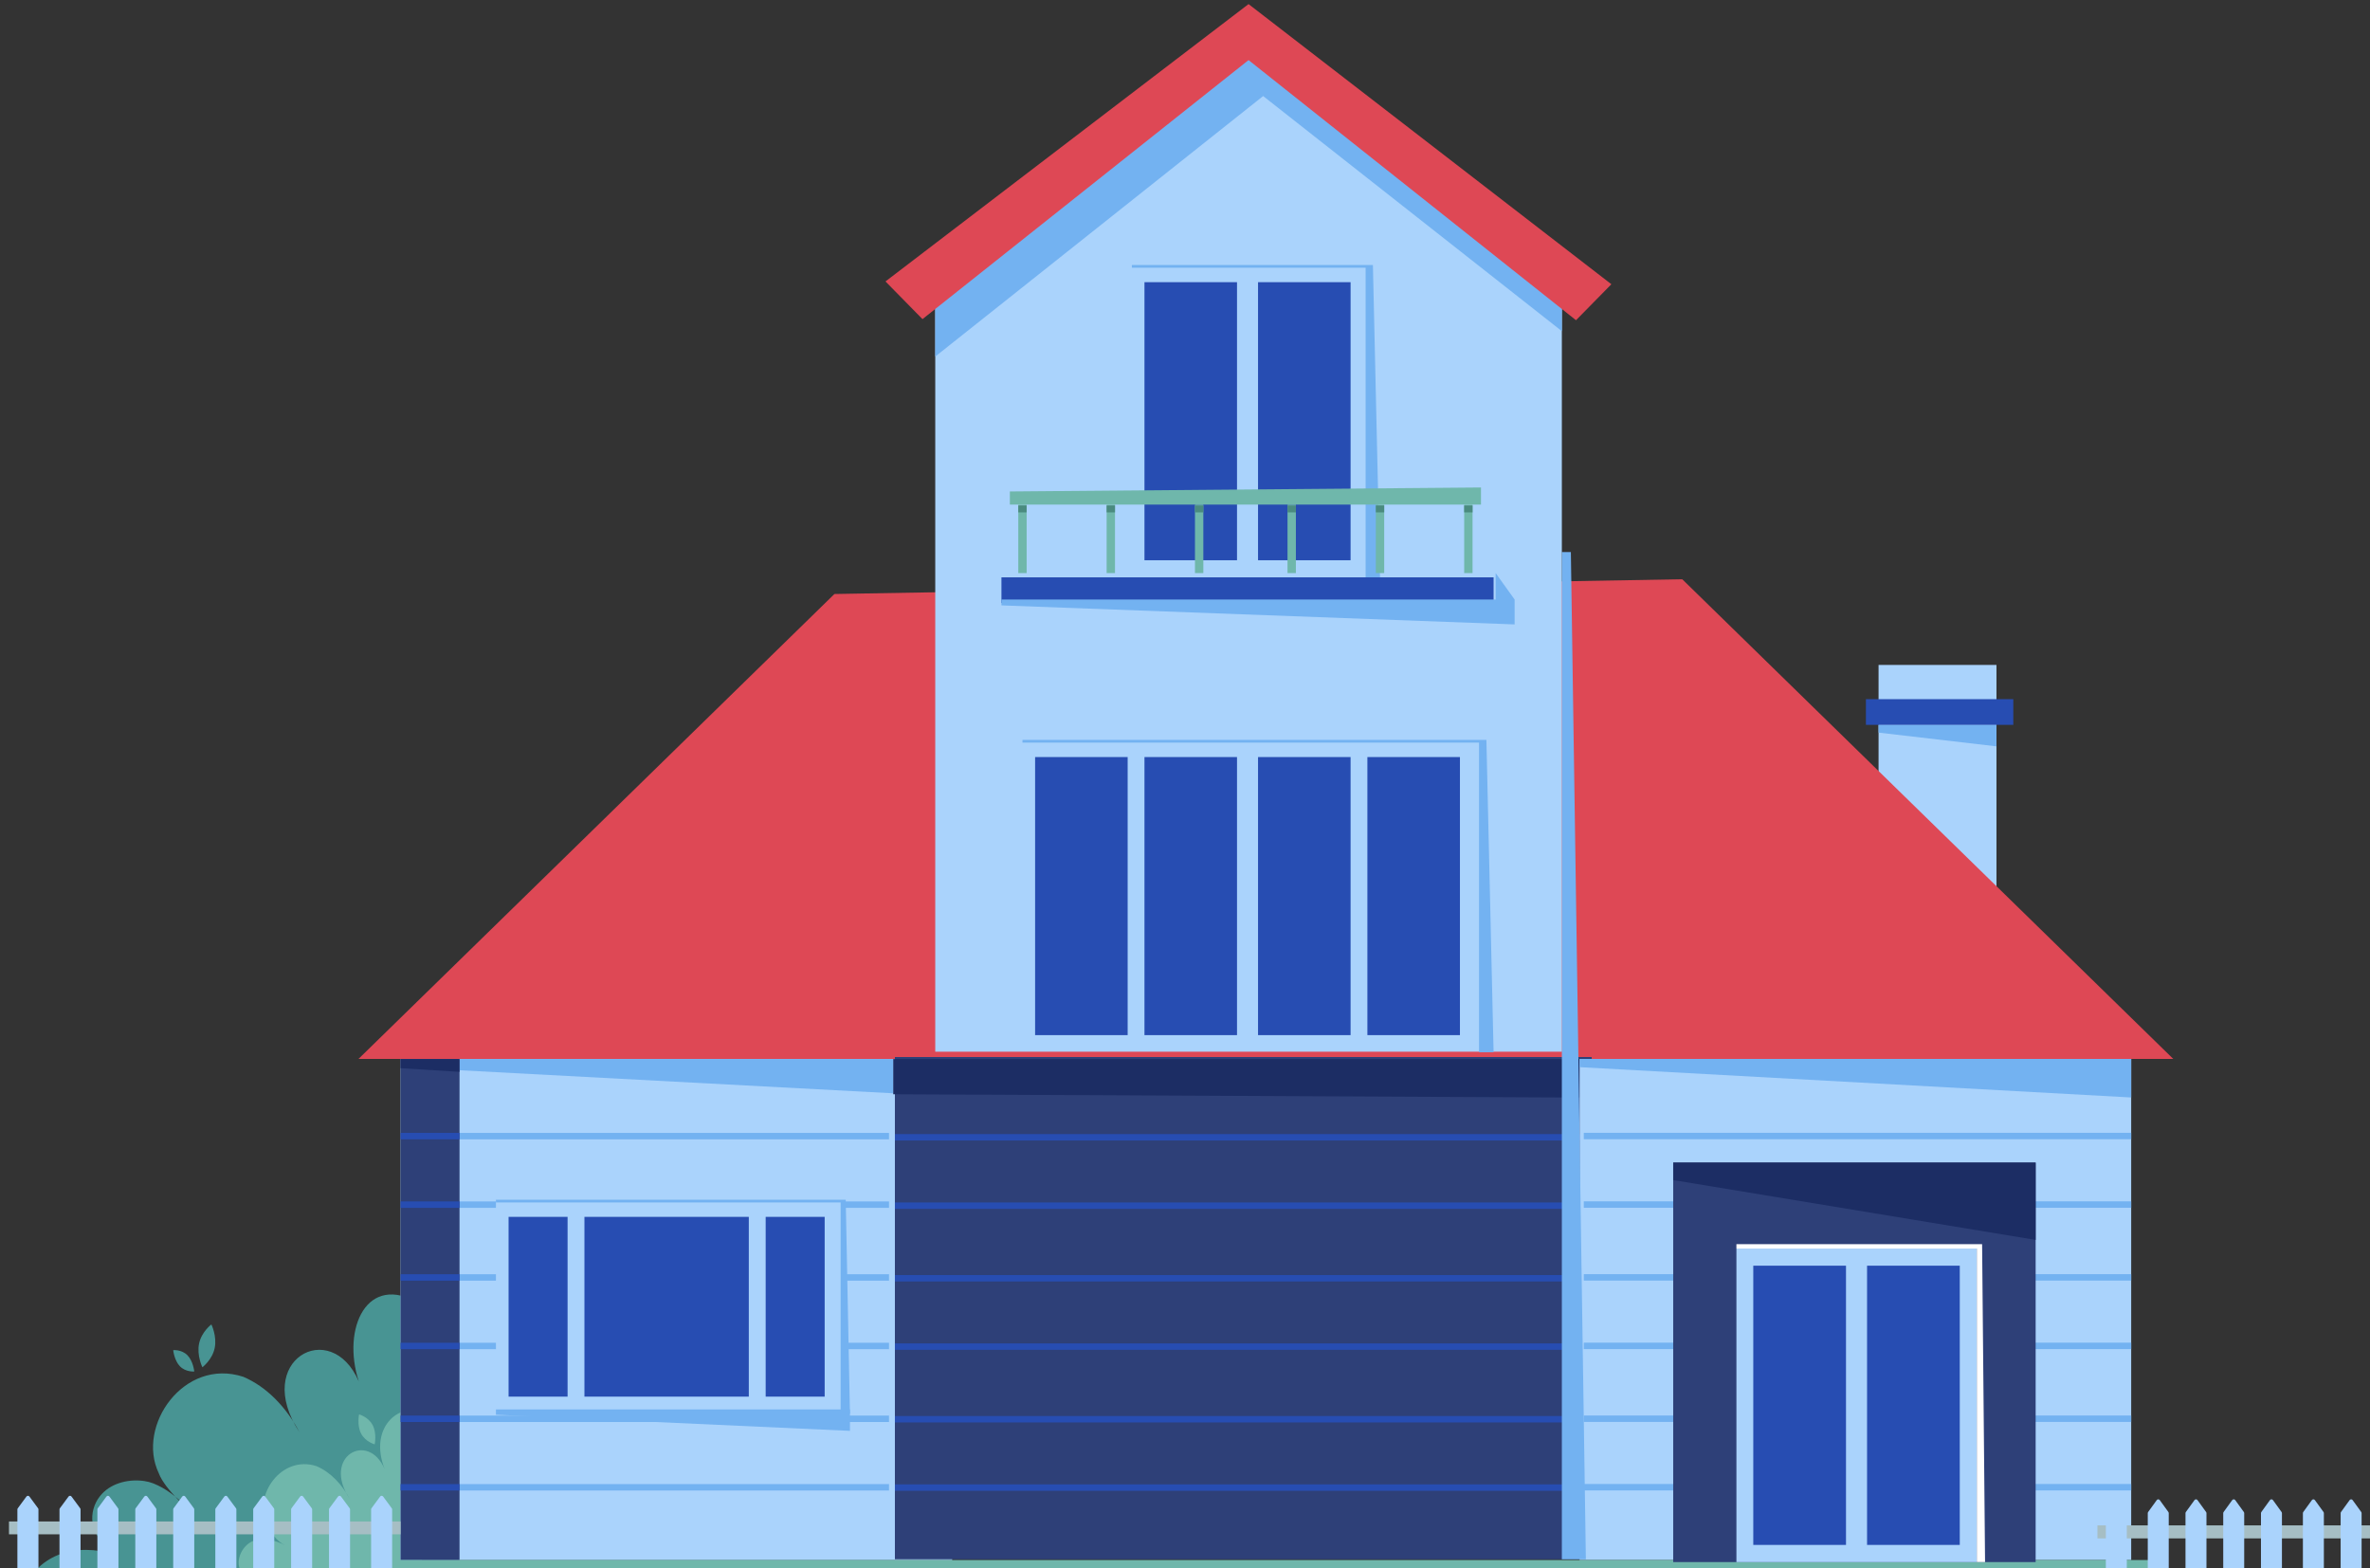 <svg width="204" height="135" viewBox="0 0 204 135" fill="none" xmlns="http://www.w3.org/2000/svg">
<rect x="0" y="0" width="204" height="135" fill="#333333" stroke="none"/>
<g id="Group 13 Copy">
<g id="Group 18">
<g id="chemny">
<path id="Fill 6" fill-rule="evenodd" clip-rule="evenodd" d="M171.848 76.773H161.699V57.234H171.848V76.773Z" fill="#AAD3FC"/>
<path id="Fill 7" fill-rule="evenodd" clip-rule="evenodd" d="M171.848 62.398V64.242L161.699 63.06V62.398H171.848Z" fill="#73B2F1"/>
<path id="Fill 8" fill-rule="evenodd" clip-rule="evenodd" d="M173.297 62.392H160.611V60.18H173.297V62.392Z" fill="#274DB2"/>
</g>
<g id="Group 9">
<path id="Fill 9" fill-rule="evenodd" clip-rule="evenodd" d="M36.293 137.228H1.861C2.345 135.642 3.592 134.401 5.023 133.836C6.559 133.229 8.264 133.32 9.842 133.778C9.553 133.694 9.163 133.167 8.959 132.943C8.474 132.408 8.083 131.846 7.971 131.109C7.847 130.285 8.085 129.448 8.592 128.798C9.44 127.709 10.918 127.317 12.24 127.458C12.305 127.465 12.371 127.473 12.438 127.484C12.696 127.523 12.95 127.588 13.194 127.684C14.253 128.102 15.189 128.834 15.99 129.639C16.14 129.791 16.29 129.945 16.427 130.11C16.427 130.11 14.189 128.228 13.663 126.799C11.72 122.737 15.829 116.839 20.942 118.508C22.997 119.384 24.674 121.175 25.782 123.286C21.692 117.093 28.473 113.332 30.881 118.904C29.392 114.309 31.614 109.505 36.105 112.201C36.171 112.225 36.229 112.256 36.293 112.281V137.228Z" fill="#489493"/>
<path id="Fill 10" fill-rule="evenodd" clip-rule="evenodd" d="M36.292 137.227H15.996C16.281 136.293 17.017 135.562 17.86 135.229C18.765 134.872 19.77 134.926 20.701 135.195C20.227 134.262 20.874 133.005 21.783 132.642C22.691 132.278 23.708 132.58 24.582 133.034C23.828 132.679 23.262 131.926 22.953 131.084C21.807 128.691 24.229 125.217 27.244 126.2C28.455 126.716 29.443 127.771 30.097 129.015C27.685 125.368 31.683 123.151 33.102 126.434C31.722 122.844 34.386 120.738 36.293 121.548L36.292 137.227Z" fill="#6FB7AB"/>
<path id="Fill 11" fill-rule="evenodd" clip-rule="evenodd" d="M15.496 117.612C15.996 118.119 16.721 118.051 16.721 118.051C16.721 118.051 16.634 117.161 16.133 116.653C15.633 116.145 14.909 116.214 14.909 116.214C14.909 116.214 14.996 117.104 15.496 117.612Z" fill="#489493"/>
<path id="Fill 12" fill-rule="evenodd" clip-rule="evenodd" d="M31.081 123.394C31.452 124.108 32.252 124.323 32.252 124.323C32.252 124.323 32.45 123.383 32.079 122.671C31.708 121.958 30.908 121.742 30.908 121.742C30.908 121.742 30.71 122.682 31.081 123.394Z" fill="#6FB7AB"/>
<path id="Fill 13" fill-rule="evenodd" clip-rule="evenodd" d="M17.136 115.648C16.922 116.666 17.421 117.687 17.421 117.687C17.421 117.687 18.265 117.055 18.479 116.037C18.692 115.019 18.195 114 18.195 114C18.195 114 17.349 114.63 17.136 115.648Z" fill="#489493"/>
</g>
<path id="Fill 26" fill-rule="evenodd" clip-rule="evenodd" d="M71.825 51.129L144.801 49.859L187.069 91.149H30.856L71.825 51.129Z" fill="#DE4855"/>
<g id="Group 12">
<path id="Fill 27" fill-rule="evenodd" clip-rule="evenodd" d="M81.961 134.289H34.481V91.156H81.961V134.289Z" fill="#AAD3FC"/>
<path id="Combined Shape" fill-rule="evenodd" clip-rule="evenodd" d="M39.554 98.069H76.523V97.516H39.554V98.069ZM39.554 103.967H76.523V103.414H39.554V103.967ZM76.523 110.234H39.554V109.681H76.523V110.234ZM39.554 116.132H76.523V115.579H39.554V116.132ZM76.523 122.401H39.554V121.848H76.523V122.401ZM39.554 128.297H76.523V127.744H39.554V128.297Z" fill="#73B2F1"/>
<g id="Group 10">
<path id="Fill 29" fill-rule="evenodd" clip-rule="evenodd" d="M137.007 134.213H77.029V90.984H137.007V134.213Z" fill="#2E4078"/>
<path id="Combined Shape_2" fill-rule="evenodd" clip-rule="evenodd" d="M77.03 98.169H137.008V97.617H77.03V98.169ZM77.03 104.053H137.008V103.502H77.03V104.053ZM137.008 110.302H77.03V109.751H137.008V110.302ZM77.03 116.187H137.008V115.635H77.03V116.187ZM137.008 122.436H77.03V121.885H137.008V122.436ZM77.03 128.32H137.008V127.768H77.03V128.32Z" fill="#274DB2"/>
</g>
<path id="Fill 28" fill-rule="evenodd" clip-rule="evenodd" d="M39.554 134.289H34.48V91.156H39.554V134.289Z" fill="#2E4078"/>
<path id="Combined Shape_3" fill-rule="evenodd" clip-rule="evenodd" d="M34.48 98.069H39.555V97.516H34.48V98.069ZM34.48 103.967H39.555V103.414H34.48V103.967ZM39.555 110.234H34.48V109.681H39.555V110.234ZM34.48 116.132H39.555V115.579H34.48V116.132ZM39.555 122.401H34.48V121.848H39.555V122.401ZM34.48 128.297H39.555V127.744H34.48V128.297Z" fill="#274DB2"/>
<path id="Fill 59" fill-rule="evenodd" clip-rule="evenodd" d="M76.886 91.156V94.106L39.554 92.121V91.156H76.886Z" fill="#73B2F1"/>
<path id="Fill 60" fill-rule="evenodd" clip-rule="evenodd" d="M39.554 91.156V92.262L34.48 91.944V91.156H39.554Z" fill="#1C2D64"/>
<path id="Fill 61" fill-rule="evenodd" clip-rule="evenodd" d="M136.139 91.156V94.474L76.886 94.188V91.156H136.139Z" fill="#1C2D64"/>
</g>
<g id="Group 11">
<path id="Fill 48" fill-rule="evenodd" clip-rule="evenodd" d="M183.445 134.281H135.965V91.148H183.445V134.281Z" fill="#AAD3FC"/>
<path id="Combined Shape_4" fill-rule="evenodd" clip-rule="evenodd" d="M136.327 98.061H183.444V97.508H136.327V98.061ZM136.327 103.959H183.444V103.406H136.327V103.959ZM183.444 110.227H136.327V109.674H183.444V110.227ZM136.327 116.124H183.444V115.571H136.327V116.124ZM183.444 122.393H136.327V121.84H183.444V122.393ZM136.327 128.289H183.444V127.736H136.327V128.289Z" fill="#73B2F1"/>
<path id="Fill 58" fill-rule="evenodd" clip-rule="evenodd" d="M135.965 91.855L183.445 94.466V91.148H135.965V91.855Z" fill="#73B2F1"/>
</g>
<path id="Fill 65" fill-rule="evenodd" clip-rule="evenodd" d="M186.345 137.23H33.031V134.281H186.345V137.23Z" fill="#6FB7AB"/>
<g id="Group 8">
<path id="Fill 108" fill-rule="evenodd" clip-rule="evenodd" d="M34.48 132.067H0.773V130.961H34.48V132.067Z" fill="#A6BEC4"/>
<path id="Fill 110" fill-rule="evenodd" clip-rule="evenodd" d="M32.107 137.229H33.59C33.681 137.229 33.755 137.151 33.755 137.055V129.929C33.755 129.89 33.743 129.852 33.72 129.822L32.979 128.818C32.913 128.727 32.784 128.727 32.718 128.818L31.977 129.822C31.954 129.852 31.943 129.89 31.943 129.929V137.055C31.943 137.151 32.016 137.229 32.107 137.229Z" fill="#AAD3FC"/>
<path id="Fill 111" fill-rule="evenodd" clip-rule="evenodd" d="M28.485 137.229H29.966C30.058 137.229 30.132 137.151 30.132 137.055V129.929C30.132 129.89 30.119 129.852 30.097 129.822L29.356 128.818C29.29 128.727 29.161 128.727 29.095 128.818L28.354 129.822C28.332 129.852 28.32 129.89 28.32 129.929V137.055C28.32 137.151 28.394 137.229 28.485 137.229Z" fill="#AAD3FC"/>
<path id="Fill 112" fill-rule="evenodd" clip-rule="evenodd" d="M25.222 137.229H26.704C26.795 137.229 26.869 137.151 26.869 137.055V129.929C26.869 129.89 26.856 129.852 26.834 129.822L26.093 128.818C26.027 128.727 25.899 128.727 25.833 128.818L25.091 129.822C25.069 129.852 25.057 129.89 25.057 129.929V137.055C25.057 137.151 25.131 137.229 25.222 137.229Z" fill="#AAD3FC"/>
<path id="Fill 113" fill-rule="evenodd" clip-rule="evenodd" d="M21.961 137.229H23.443C23.534 137.229 23.607 137.151 23.607 137.055V129.929C23.607 129.89 23.596 129.852 23.573 129.822L22.831 128.818C22.766 128.727 22.637 128.727 22.571 128.818L21.831 129.822C21.808 129.852 21.795 129.89 21.795 129.929V137.055C21.795 137.151 21.869 137.229 21.961 137.229Z" fill="#AAD3FC"/>
<path id="Fill 114" fill-rule="evenodd" clip-rule="evenodd" d="M18.699 137.229H20.18C20.272 137.229 20.346 137.151 20.346 137.055V129.929C20.346 129.89 20.334 129.852 20.312 129.822L19.57 128.818C19.504 128.727 19.376 128.727 19.309 128.818L18.569 129.822C18.546 129.852 18.534 129.89 18.534 129.929V137.055C18.534 137.151 18.608 137.229 18.699 137.229Z" fill="#AAD3FC"/>
<path id="Fill 115" fill-rule="evenodd" clip-rule="evenodd" d="M15.073 137.229H16.556C16.647 137.229 16.721 137.151 16.721 137.055V129.929C16.721 129.89 16.709 129.852 16.686 129.822L15.945 128.818C15.879 128.727 15.75 128.727 15.684 128.818L14.943 129.822C14.92 129.852 14.909 129.89 14.909 129.929V137.055C14.909 137.151 14.982 137.229 15.073 137.229Z" fill="#AAD3FC"/>
<path id="Fill 116" fill-rule="evenodd" clip-rule="evenodd" d="M11.811 137.229H13.293C13.384 137.229 13.458 137.151 13.458 137.055V129.929C13.458 129.89 13.445 129.852 13.423 129.822L12.682 128.818C12.616 128.727 12.487 128.727 12.421 128.818L11.68 129.822C11.657 129.852 11.646 129.89 11.646 129.929V137.055C11.646 137.151 11.72 137.229 11.811 137.229Z" fill="#AAD3FC"/>
<path id="Fill 117" fill-rule="evenodd" clip-rule="evenodd" d="M8.55 137.229H10.031C10.123 137.229 10.196 137.151 10.196 137.055V129.929C10.196 129.89 10.184 129.852 10.161 129.822L9.42 128.818C9.354 128.727 9.225 128.727 9.16 128.818L8.418 129.822C8.396 129.852 8.384 129.89 8.384 129.929V137.055C8.384 137.151 8.458 137.229 8.55 137.229Z" fill="#AAD3FC"/>
<path id="Fill 118" fill-rule="evenodd" clip-rule="evenodd" d="M5.286 137.229H6.768C6.86 137.229 6.934 137.151 6.934 137.055V129.929C6.934 129.89 6.921 129.852 6.899 129.822L6.158 128.818C6.092 128.727 5.963 128.727 5.897 128.818L5.156 129.822C5.134 129.852 5.121 129.89 5.121 129.929V137.055C5.121 137.151 5.195 137.229 5.286 137.229Z" fill="#AAD3FC"/>
<path id="Fill 119" fill-rule="evenodd" clip-rule="evenodd" d="M1.663 137.229H3.145C3.235 137.229 3.31 137.151 3.31 137.055V129.929C3.31 129.89 3.297 129.852 3.275 129.822L2.535 128.818C2.468 128.727 2.34 128.727 2.273 128.818L1.533 129.822C1.51 129.852 1.497 129.89 1.497 129.929V137.055C1.497 137.151 1.572 137.229 1.663 137.229Z" fill="#AAD3FC"/>
</g>
</g>
<g id="Group 4">
<g id="Group 16">
<path id="Fill 57" fill-rule="evenodd" clip-rule="evenodd" d="M134.438 134.218H136.505L135.214 47.516H134.438V134.218Z" fill="#73B2F1"/>
<path id="Fill 62" fill-rule="evenodd" clip-rule="evenodd" d="M80.503 90.528H134.438V23.659L107.47 2.234L80.503 23.659V90.528Z" fill="#AAD3FC"/>
<path id="Fill 63" fill-rule="evenodd" clip-rule="evenodd" d="M107.47 2.234L134.438 23.659V28.505L108.727 8.268L80.503 30.691V23.659L107.47 2.234Z" fill="#73B2F1"/>
<path id="Fill 64" fill-rule="evenodd" clip-rule="evenodd" d="M76.219 24.225L107.47 0.352L138.701 24.465L135.656 27.564L107.47 5.172L79.404 27.469L76.219 24.225Z" fill="#DE4855"/>
</g>
<g id="Group 3">
<path id="Fill 76" fill-rule="evenodd" clip-rule="evenodd" d="M125.666 89.099H117.7V65.164H125.666V89.099Z" fill="#274DB2"/>
<path id="Fill 77" fill-rule="evenodd" clip-rule="evenodd" d="M116.253 89.099H108.287V65.164H116.253V89.099Z" fill="#274DB2"/>
<path id="Fill 78" fill-rule="evenodd" clip-rule="evenodd" d="M106.477 89.099H98.511V65.164H106.477V89.099Z" fill="#274DB2"/>
<path id="Fill 79" fill-rule="evenodd" clip-rule="evenodd" d="M97.064 89.099H89.098V65.164H97.064V89.099Z" fill="#274DB2"/>
<path id="Fill 80" fill-rule="evenodd" clip-rule="evenodd" d="M88.011 63.688H127.943L128.562 90.569H127.309V63.92H88.011V63.688Z" fill="#73B2F1"/>
</g>
<g id="Group">
<path id="Fill 81" fill-rule="evenodd" clip-rule="evenodd" d="M116.253 48.224H108.287V24.289H116.253V48.224Z" fill="#274DB2"/>
<path id="Fill 82" fill-rule="evenodd" clip-rule="evenodd" d="M106.477 48.224H98.511V24.289H106.477V48.224Z" fill="#274DB2"/>
<path id="Fill 83" fill-rule="evenodd" clip-rule="evenodd" d="M97.425 22.812H118.174L118.787 49.694H117.547V23.045H97.425V22.812Z" fill="#73B2F1"/>
</g>
<g id="Group 2">
<path id="Fill 84" fill-rule="evenodd" clip-rule="evenodd" d="M128.562 51.905H86.2V49.695H128.562V51.905Z" fill="#274DB2"/>
<path id="Fill 85" fill-rule="evenodd" clip-rule="evenodd" d="M86.2 51.605H128.74V49.328L130.373 51.605V53.747L86.2 52.109V51.605Z" fill="#73B2F1"/>
<path id="Fill 86" fill-rule="evenodd" clip-rule="evenodd" d="M126.751 49.329H126.031V43.438H126.751V49.329Z" fill="#6FB7AB"/>
<path id="Fill 87" fill-rule="evenodd" clip-rule="evenodd" d="M103.578 49.329H102.858V43.438H103.578V49.329Z" fill="#6FB7AB"/>
<path id="Fill 88" fill-rule="evenodd" clip-rule="evenodd" d="M111.544 49.329H110.824V43.438H111.544V49.329Z" fill="#6FB7AB"/>
<path id="Fill 89" fill-rule="evenodd" clip-rule="evenodd" d="M95.974 49.329H95.255V43.438H95.974V49.329Z" fill="#6FB7AB"/>
<path id="Fill 90" fill-rule="evenodd" clip-rule="evenodd" d="M119.146 49.329H118.426V43.438H119.146V49.329Z" fill="#6FB7AB"/>
<path id="Fill 91" fill-rule="evenodd" clip-rule="evenodd" d="M88.37 49.329H87.65V43.438H88.37V49.329Z" fill="#6FB7AB"/>
<path id="Fill 92" fill-rule="evenodd" clip-rule="evenodd" d="M126.751 44.103H126.031V43.509H126.751V44.103Z" fill="#4A8B7F"/>
<path id="Fill 93" fill-rule="evenodd" clip-rule="evenodd" d="M103.578 44.103H102.858V43.509H103.578V44.103Z" fill="#4A8B7F"/>
<path id="Fill 94" fill-rule="evenodd" clip-rule="evenodd" d="M111.544 44.103H110.824V43.509H111.544V44.103Z" fill="#4A8B7F"/>
<path id="Fill 95" fill-rule="evenodd" clip-rule="evenodd" d="M95.974 44.103H95.255V43.509H95.974V44.103Z" fill="#4A8B7F"/>
<path id="Fill 96" fill-rule="evenodd" clip-rule="evenodd" d="M119.146 44.103H118.426V43.509H119.146V44.103Z" fill="#4A8B7F"/>
<path id="Fill 97" fill-rule="evenodd" clip-rule="evenodd" d="M88.37 44.103H87.65V43.509H88.37V44.103Z" fill="#4A8B7F"/>
<path id="Fill 98" fill-rule="evenodd" clip-rule="evenodd" d="M86.925 43.434H127.477V41.961L86.925 42.303V43.434Z" fill="#6FB7AB"/>
</g>
</g>
<g id="Group 5">
<path id="Fill 70" fill-rule="evenodd" clip-rule="evenodd" d="M72.436 121.687H42.688V103.266H72.436V121.687Z" fill="#AAD3FC"/>
<path id="Fill 71" fill-rule="evenodd" clip-rule="evenodd" d="M70.984 120.216H65.906V104.742H70.984V120.216Z" fill="#274DB2"/>
<path id="Fill 72" fill-rule="evenodd" clip-rule="evenodd" d="M64.454 120.216H50.306V104.742H64.454V120.216Z" fill="#274DB2"/>
<path id="Fill 73" fill-rule="evenodd" clip-rule="evenodd" d="M48.855 120.216H43.777V104.742H48.855V120.216Z" fill="#274DB2"/>
<path id="Fill 74" fill-rule="evenodd" clip-rule="evenodd" d="M42.688 103.266H72.797L73.16 121.687H72.358V103.5H42.688V103.266Z" fill="#73B2F1"/>
<path id="Fill 75" fill-rule="evenodd" clip-rule="evenodd" d="M72.358 121.32H42.688V121.775L73.16 123.162V121.32H72.358Z" fill="#73B2F1"/>
</g>
<g id="Group 6">
<path id="Fill 55" fill-rule="evenodd" clip-rule="evenodd" d="M175.22 134.457H144.022V100.07H175.22V134.457Z" fill="#2E4078"/>
<path id="Fill 56" fill-rule="evenodd" clip-rule="evenodd" d="M144.022 101.576L175.22 106.726V100.07H144.022V101.576Z" fill="#1C2D64"/>
<path id="Fill 66" fill-rule="evenodd" clip-rule="evenodd" d="M170.142 134.46H149.464V107.469H170.142V134.46Z" fill="#AAD3FC"/>
<path id="Fill 67" fill-rule="evenodd" clip-rule="evenodd" d="M168.689 132.979H160.709V108.945H168.689V132.979Z" fill="#274DB2"/>
<path id="Fill 68" fill-rule="evenodd" clip-rule="evenodd" d="M158.896 132.979H150.915V108.945H158.896V132.979Z" fill="#274DB2"/>
<path id="Fill 69" fill-rule="evenodd" clip-rule="evenodd" d="M149.463 107.094H170.612L170.866 134.455H170.152V107.47H149.463V107.094Z" fill="white"/>
</g>
<g id="Group 7">
<path id="Fill 99" fill-rule="evenodd" clip-rule="evenodd" d="M203.999 132.418H180.54V131.297H203.999V132.418Z" fill="#A6BEC4"/>
<path id="Fill 101" fill-rule="evenodd" clip-rule="evenodd" d="M201.638 137.651H203.113C203.204 137.651 203.277 137.572 203.277 137.475V130.25C203.277 130.21 203.265 130.172 203.243 130.142L202.505 129.123C202.439 129.032 202.311 129.032 202.245 129.123L201.507 130.142C201.485 130.172 201.473 130.21 201.473 130.25V137.475C201.473 137.572 201.546 137.651 201.638 137.651Z" fill="#AAD3FC"/>
<path id="Fill 102" fill-rule="evenodd" clip-rule="evenodd" d="M198.389 137.651H199.865C199.956 137.651 200.029 137.572 200.029 137.475V130.25C200.029 130.21 200.017 130.172 199.995 130.142L199.257 129.123C199.191 129.032 199.063 129.032 198.997 129.123L198.259 130.142C198.237 130.172 198.225 130.21 198.225 130.25V137.475C198.225 137.572 198.299 137.651 198.389 137.651Z" fill="#AAD3FC"/>
<path id="Fill 103" fill-rule="evenodd" clip-rule="evenodd" d="M194.779 137.651H196.255C196.345 137.651 196.42 137.572 196.42 137.475V130.25C196.42 130.21 196.407 130.172 196.385 130.142L195.648 129.123C195.581 129.032 195.453 129.032 195.387 129.123L194.65 130.142C194.628 130.172 194.615 130.21 194.615 130.25V137.475C194.615 137.572 194.689 137.651 194.779 137.651Z" fill="#AAD3FC"/>
<path id="Fill 104" fill-rule="evenodd" clip-rule="evenodd" d="M191.532 137.651H193.008C193.098 137.651 193.172 137.572 193.172 137.475V130.25C193.172 130.21 193.16 130.172 193.137 130.142L192.4 129.123C192.334 129.032 192.206 129.032 192.139 129.123L191.402 130.142C191.379 130.172 191.367 130.21 191.367 130.25V137.475C191.367 137.572 191.441 137.651 191.532 137.651Z" fill="#AAD3FC"/>
<path id="Fill 105" fill-rule="evenodd" clip-rule="evenodd" d="M188.284 137.651H189.76C189.85 137.651 189.924 137.572 189.924 137.475V130.25C189.924 130.21 189.912 130.172 189.889 130.142L189.151 129.123C189.086 129.032 188.958 129.032 188.892 129.123L188.154 130.142C188.132 130.172 188.119 130.21 188.119 130.25V137.475C188.119 137.572 188.193 137.651 188.284 137.651Z" fill="#AAD3FC"/>
<path id="Fill 106" fill-rule="evenodd" clip-rule="evenodd" d="M185.036 137.651H186.511C186.602 137.651 186.676 137.572 186.676 137.475V130.25C186.676 130.21 186.664 130.172 186.642 130.142L185.904 129.123C185.838 129.032 185.71 129.032 185.644 129.123L184.906 130.142C184.883 130.172 184.871 130.21 184.871 130.25V137.475C184.871 137.572 184.945 137.651 185.036 137.651Z" fill="#AAD3FC"/>
<path id="Fill 107" fill-rule="evenodd" clip-rule="evenodd" d="M181.426 137.651H182.902C182.993 137.651 183.066 137.572 183.066 137.475V130.25C183.066 130.21 183.054 130.172 183.032 130.142L182.294 129.123C182.228 129.032 182.1 129.032 182.034 129.123L181.296 130.142C181.273 130.172 181.262 130.21 181.262 130.25V137.475C181.262 137.572 181.335 137.651 181.426 137.651Z" fill="#AAD3FC"/>
</g>
</g>
</svg>
